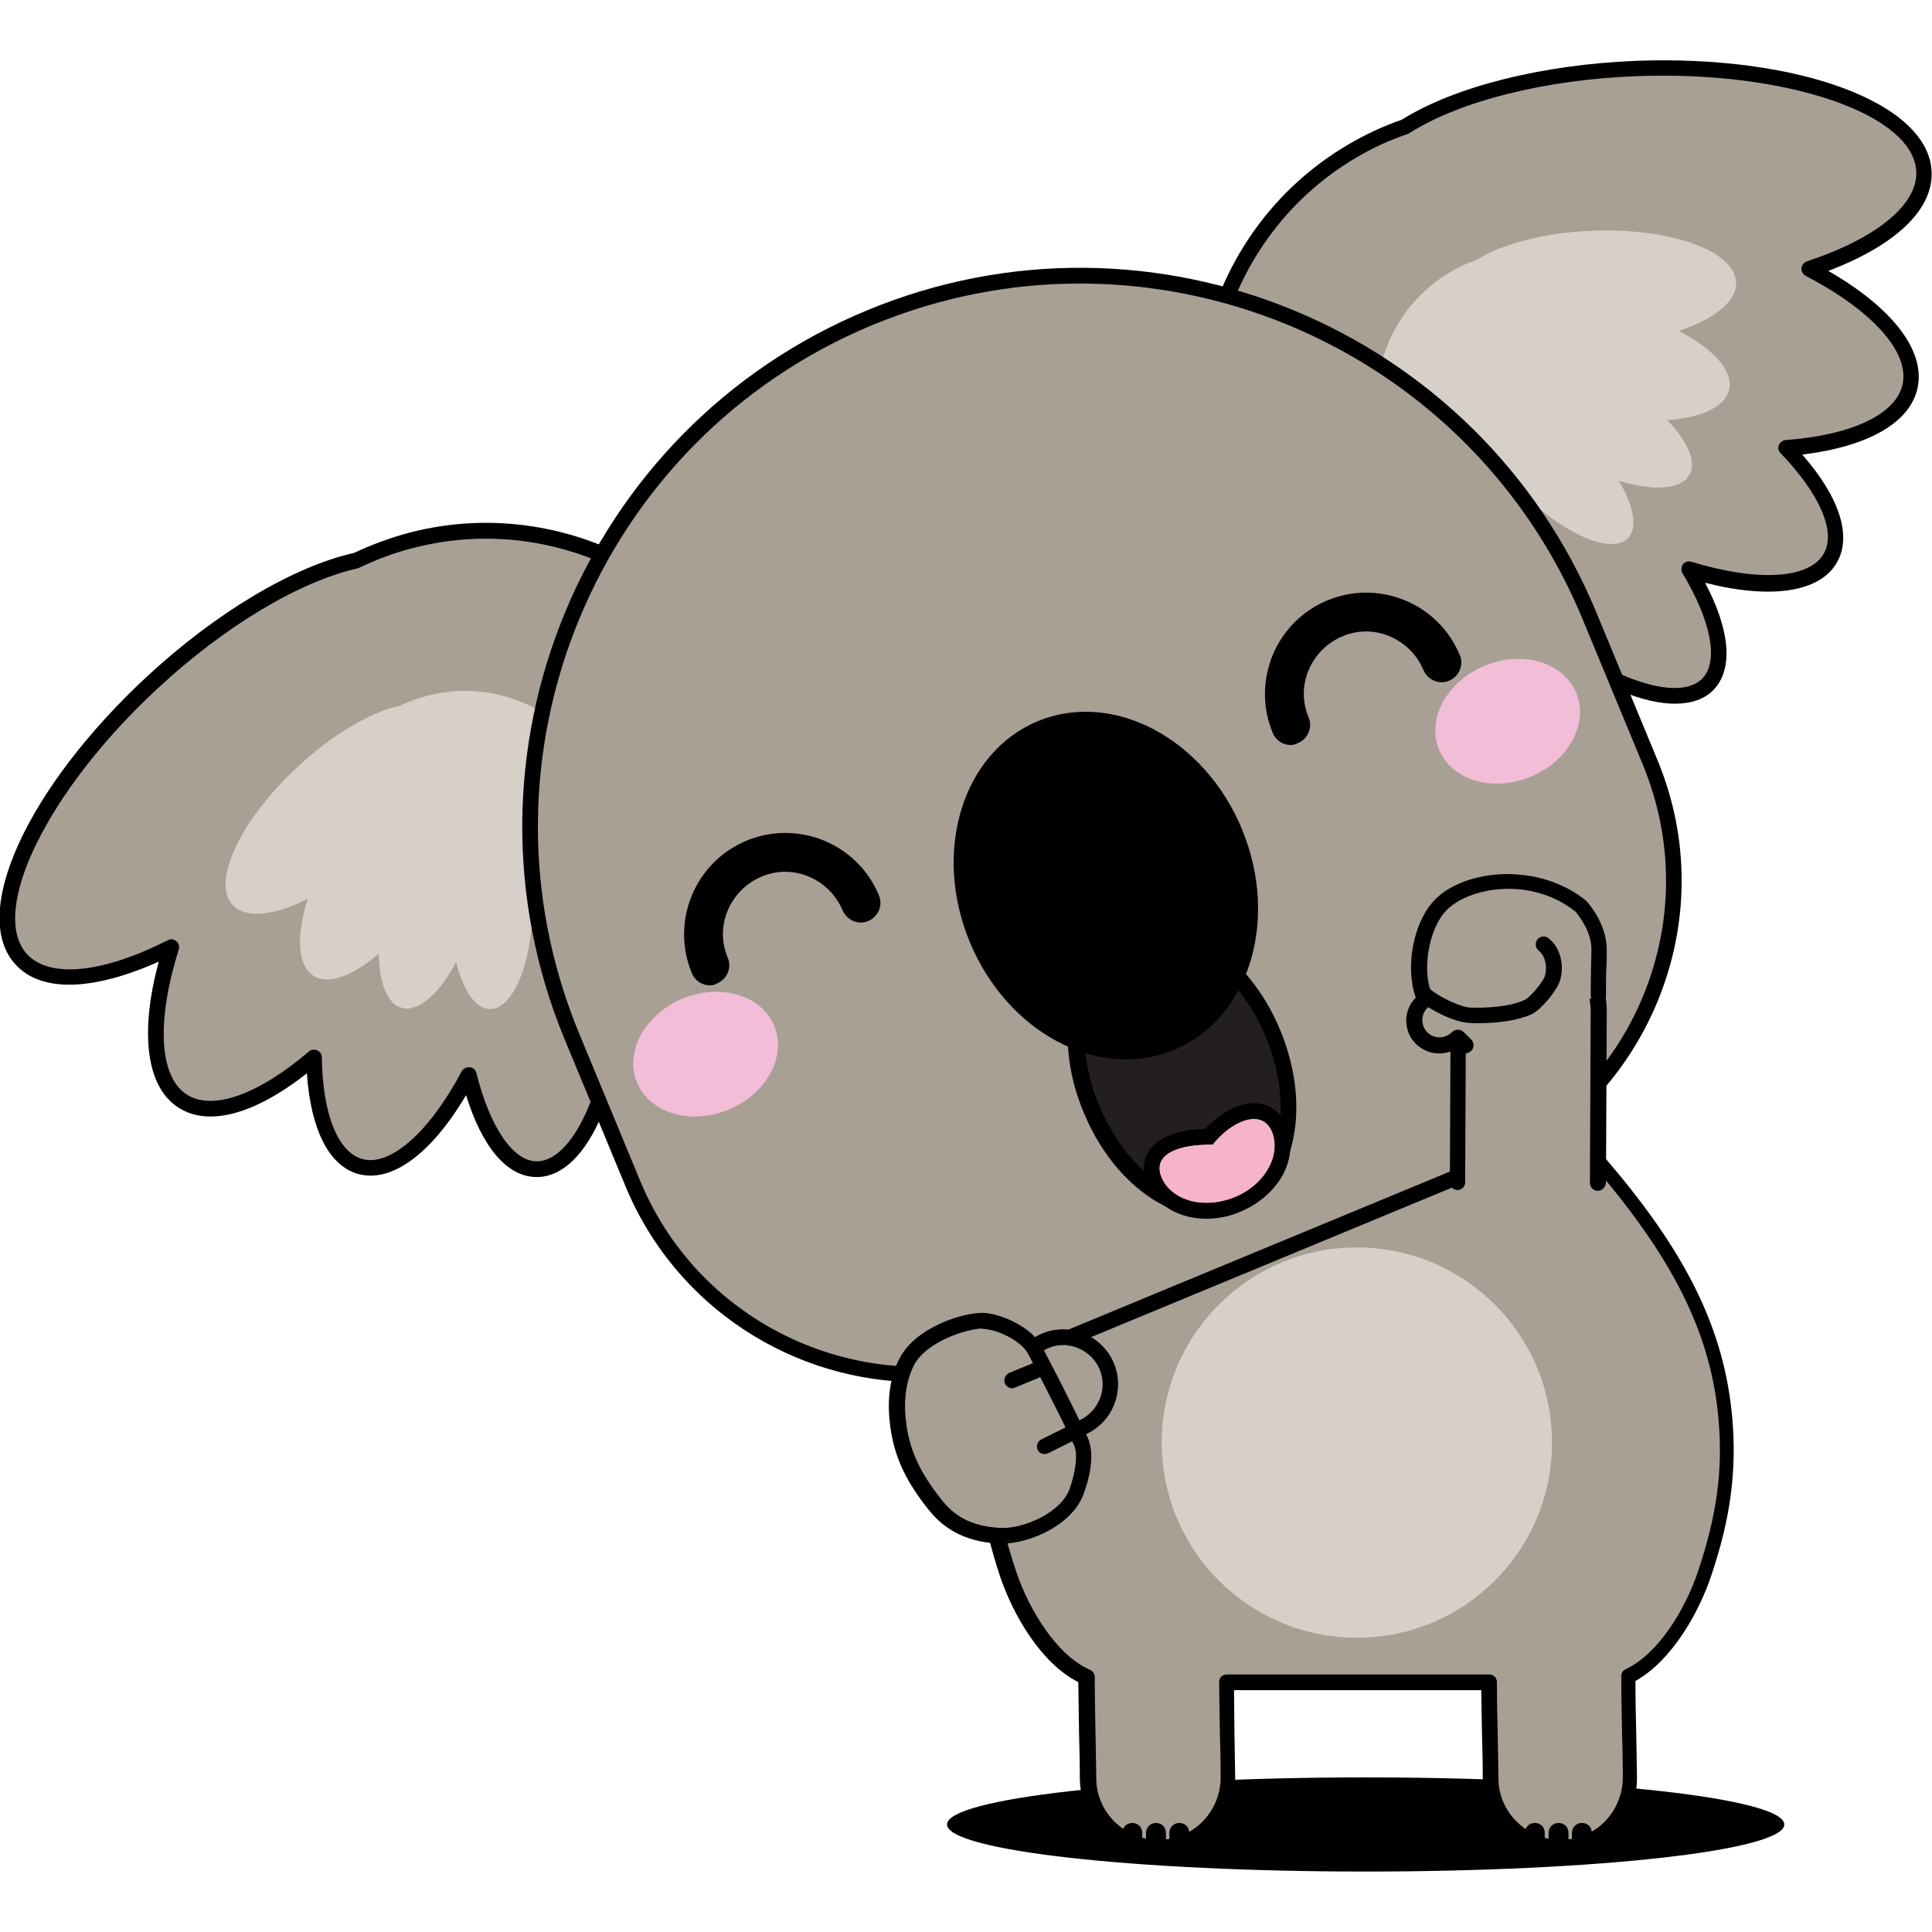 <svg xmlns="http://www.w3.org/2000/svg" version="1.1" xmlns:xlink="http://www.w3.org/1999/xlink" width="512" height="512" x="0" y="0" viewBox="0 0 504.9 473.3" style="enable-background:new 0 0 512 512" xml:space="preserve" class=""><g><linearGradient id="a" x1="1811.636" x2="1845.285" y1="1441.828" y2="1441.828" gradientTransform="matrix(.858 -.36 -.387 -.922 -690.191 2276.968)" gradientUnits="userSpaceOnUse"><stop offset=".139" stop-color="#f6b4c8"></stop><stop offset=".289" stop-color="#f6b4c8"></stop></linearGradient><path d="M466.3 461c0 6.8-49 12.3-109.4 12.3s-109.4-5.5-109.4-12.3 49-12.3 109.4-12.3 109.4 5.5 109.4 12.3z" opacity="1" fill="#00000030" data-original="#00000030"></path><path fill="#a8a095" d="M451.1 354.9c-2.2-24.9-13.9-44.6-31.4-65.2-14.3-16.9-28.4-36.7-32.2-61.3h-65.7c-3.8 24.6-17.9 44.4-32.2 61.3-17.5 20.6-29.2 40.3-31.4 65.2-1.3 14.8.9 27.1 5.5 40.8 3.8 11.2 11.5 23 20.5 26.9 0 5.2.1 9.9.2 14.9.1 3.7.1 7.5.2 11.7.1 10.1 8.3 18.2 18.4 18.1 2.7 0 5.3-.6 7.6-1.7 6.2-2.9 10.5-9.3 10.4-16.7 0-4.3-.1-8.2-.2-12-.1-4.4-.1-8.6-.2-12.9h68.7c0 4.7.1 9 .2 13.5.1 3.7.1 7.5.2 11.7.1 10.1 8.3 18.2 18.4 18.1 2.7 0 5.3-.6 7.6-1.7 6.2-2.9 10.5-9.3 10.4-16.7 0-4.3-.1-8.2-.2-12-.1-5-.2-9.6-.2-14.5 8.7-4.1 16.2-15.6 19.9-26.6 4.5-13.8 6.8-26.1 5.5-40.9z" opacity="1" data-original="#a8a095"></path><path d="M407.8 469.2c-5.3 0-10.4-2.1-14.2-5.8-3.9-3.8-6-8.9-6.1-14.3 0-4.2-.1-8-.2-11.7-.1-3.5-.1-7.5-.2-11.5h-64.6c0 3.8.1 7.5.1 10.9.1 3.7.1 7.7.2 12 .1 7.9-4.5 15.2-11.6 18.5-2.7 1.3-5.5 1.9-8.5 1.9-5.4.1-10.5-2-14.4-5.8s-6-8.9-6.1-14.3c0-4.2-.1-8-.2-11.7-.1-4.3-.1-8.8-.2-13.6-9.9-5-17.1-17.8-20.4-27.5-5.1-15.4-6.8-27.8-5.6-41.6 2-22.5 11.5-42.3 31.9-66.3 13.6-16 27.9-35.6 31.7-60.3.2-1 1-1.7 2-1.7h65.7c1 0 1.9.7 2 1.7 3.8 24.6 18.2 44.3 31.7 60.3 20.4 24 29.9 43.8 31.9 66.3 1.2 13.8-.4 26.3-5.6 41.6-3.2 9.4-10.2 21.9-19.7 27.2 0 4.5.1 9 .2 13.3.1 3.7.1 7.7.2 12 .1 7.9-4.5 15.2-11.6 18.5-2.7 1.3-5.5 1.9-8.5 1.9h.1zm-87.3-47.4h68.7c1.1 0 2 .9 2 2 0 4.8.1 9.4.2 13.5.1 3.7.1 7.5.2 11.7 0 4.3 1.8 8.4 4.9 11.4s7.2 4.7 11.5 4.6c2.4 0 4.6-.5 6.8-1.5 5.7-2.7 9.3-8.5 9.3-14.8 0-4.3-.1-8.2-.2-11.9-.1-4.7-.2-9.6-.2-14.6 0-.8.5-1.5 1.2-1.8 8.5-4 15.5-15.6 18.8-25.4 5-14.8 6.6-26.7 5.4-40-1.9-21.6-11.2-40.7-30.9-64.1-13.6-16-28-35.7-32.4-60.6h-62.3c-4.3 24.8-18.8 44.5-32.4 60.6-19.8 23.3-29 42.5-30.9 64.1-1.2 13.2.4 25.2 5.4 40 3.4 10.1 10.7 21.9 19.3 25.6.7.3 1.2 1.1 1.2 1.9 0 5.2.1 10.1.2 14.8.1 3.7.1 7.5.2 11.7 0 4.3 1.8 8.4 4.9 11.4s7.2 4.7 11.5 4.6c2.4 0 4.6-.5 6.8-1.5 5.7-2.7 9.3-8.5 9.3-14.8 0-4.3-.1-8.2-.2-11.9-.1-4-.1-8.5-.2-13 0-.5.2-1.1.6-1.5.3-.2.8-.5 1.3-.5z" fill="#000000" opacity="1" data-original="#000000"></path><circle cx="354.6" cy="361.2" r="51" fill="#d7d0c8" opacity="1" data-original="#d7d0c8"></circle><path d="M302.1 469.8c-1.4 0-2.6-1.1-2.6-2.6v-4c0-1.4 1.1-2.6 2.6-2.6s2.6 1.1 2.6 2.6v4c-.1 1.4-1.2 2.6-2.6 2.6zM295.9 469.8c-1.4 0-2.6-1.1-2.6-2.6v-4c0-1.4 1.1-2.6 2.6-2.6s2.6 1.1 2.6 2.6v4c0 1.4-1.2 2.6-2.6 2.6zM308.2 469.8c-1.4 0-2.6-1.1-2.6-2.6v-4c0-1.4 1.1-2.6 2.6-2.6s2.6 1.1 2.6 2.6v4c0 1.4-1.1 2.6-2.6 2.6zM407.3 469.8c-1.4 0-2.6-1.1-2.6-2.6v-4c0-1.4 1.1-2.6 2.6-2.6s2.6 1.1 2.6 2.6v4c-.1 1.4-1.2 2.6-2.6 2.6zM401.1 469.8c-1.4 0-2.6-1.1-2.6-2.6v-4c0-1.4 1.1-2.6 2.6-2.6s2.6 1.1 2.6 2.6v4c-.1 1.4-1.2 2.6-2.6 2.6zM413.4 469.8c-1.4 0-2.6-1.1-2.6-2.6v-4c0-1.4 1.1-2.6 2.6-2.6s2.6 1.1 2.6 2.6v4c0 1.4-1.2 2.6-2.6 2.6z" fill="#000000" opacity="1" data-original="#000000"></path><path fill="#a8a095" d="M107.6 125.6c-5 1.3-9.8 3.1-14.3 5.3-15.1 3.4-34.9 14.8-53.5 32-30 27.7-45.3 60.1-34.1 72.2 6.8 7.3 21.8 5.5 39.2-3.2-6.1 19.2-5.5 34.9 3 40.3 7.9 5 20.7.1 34.2-11.5.3 15.3 4.5 26.4 12.1 28.5 8.7 2.4 19.5-7.5 28.3-24 3.6 14.7 10.1 24.5 17.7 24.7 11.9.2 22-23.6 22.5-53.2.1-4 0-7.8-.3-11.5 29.2-4.4 51-8.3 42.6-40.6-11.3-43.7-54.9-70-97.4-59z" opacity="1" data-original="#a8a095"></path><path d="M140.3 291.8h-.2c-7.6-.1-14.1-7.8-18.3-21.4-9.1 15.4-19.5 23-28.2 20.6-7.6-2.1-12.4-11.6-13.4-26.3-13.6 10.7-25.6 14-33.5 9-8.4-5.3-10.3-19.4-5.2-38.2-17.2 7.7-30.7 8.1-37.4.8-12.2-13.1 2.9-46.1 34.2-75.2 18-16.7 38.2-28.8 54.2-32.4 4.7-2.2 9.6-4 14.5-5.3 43.5-11.3 88.4 15.8 99.9 60.3 3 11.6 2.4 20.3-1.9 26.8-7.1 10.7-23.2 13.5-40.6 16.1.2 3.3.3 6.6.2 9.8-.2 14.6-2.8 28.3-7.1 38.6-4.4 10.9-10.6 16.8-17.2 16.8zm-17.8-28.7h.3c.8.1 1.5.7 1.7 1.5 3.5 14.1 9.5 23 15.7 23.1 4.8.1 9.8-5.1 13.6-14.2 4.1-9.8 6.6-23 6.8-37 .1-3.8 0-7.6-.3-11.4-.1-1.1.7-2 1.7-2.2 17.1-2.6 33.3-5 39.6-14.6 3.6-5.4 4-13.1 1.3-23.5-11-42.4-53.6-68.1-94.9-57.4-4.8 1.2-9.5 3-14 5.1-.1.1-.3.1-.4.2-15.3 3.4-35 15.2-52.5 31.5-28.7 26.6-44.2 58.3-34 69.4 5.9 6.3 19.6 5 36.8-3.7.7-.4 1.6-.3 2.2.3.6.5.9 1.4.6 2.2-5.9 18.8-5.1 33.3 2.2 37.9 6.7 4.2 18.6 0 31.8-11.3.6-.5 1.4-.6 2.2-.3.7.3 1.2 1 1.2 1.8.2 14.9 4.2 24.8 10.6 26.6 7.3 2 17.5-7 26-23 .4-.6 1.1-1 1.8-1z" fill="#000000" opacity="1" data-original="#000000"></path><path fill="#d7d0c8" d="M111.7 166c-2.5.7-4.9 1.5-7.2 2.6-7.6 1.7-17.5 7.4-26.7 16-15 13.9-22.6 30.1-17 36.1 3.4 3.7 10.9 2.8 19.6-1.6-3 9.6-2.7 17.4 1.5 20.1 3.9 2.5 10.4 0 17.1-5.8.1 7.7 2.2 13.2 6 14.2 4.3 1.2 9.8-3.7 14.2-12 1.8 7.4 5.1 12.3 8.8 12.3 6 .1 11-11.8 11.2-26.6 0-2 0-3.9-.2-5.8 14.6-2.2 25.5-4.1 21.3-20.3-5.5-21.5-27.3-34.7-48.6-29.2z" opacity="1" data-original="#d7d0c8"></path><path fill="#a8a095" d="M353.3 23.8c4.5-2.6 9.1-4.8 13.9-6.4 13.1-8.3 35.2-14.2 60.4-15.2 40.9-1.6 74.6 10.5 75.2 27 .4 10-11.5 19.3-30 25.4 17.9 9.3 28.5 20.8 26.3 30.6-2 9.1-14.6 14.7-32.3 16.1 10.7 11 15.5 21.8 11.6 28.7-4.4 7.8-19.1 8.5-37 3 7.9 13 10.2 24.5 4.9 29.9-8.3 8.6-32.3-1.2-53.5-21.7-2.8-2.8-5.5-5.6-7.9-8.4-23.7 17.5-41.9 30.2-58.8 1.5-22.8-38.8-10.6-88.2 27.2-110.5z" opacity="1" data-original="#a8a095"></path><path d="M437.7 168.1c-4 0-8.7-1.1-13.9-3.2-10.4-4.2-21.8-12.1-32.3-22.2-2.4-2.3-4.6-4.7-6.8-7.1-14.1 10.4-27.5 19.9-40.1 17.3-7.6-1.5-14.2-7.3-20.2-17.6C301 95.7 313.5 44.8 352.3 22c4.4-2.6 9.1-4.8 14-6.5C380.2 6.8 403 1.1 427.5.1c42.7-1.6 76.6 11.1 77.3 29 .4 9.9-9.4 19.2-27 25.9 16.9 9.7 25.5 21 23.3 30.7-2 9-12.9 15.2-30.1 17.3 9.7 11.1 13 21.2 9.1 28.1-4.4 7.9-17.2 9.8-34.5 5.4 6.6 12.5 7.4 22.6 2.2 28-2.3 2.4-5.8 3.6-10.1 3.6zm-52.8-37.3c.6 0 1.1.2 1.5.7 2.5 2.8 5.1 5.6 7.8 8.2 10.1 9.8 21.1 17.4 31 21.4 9.2 3.7 16.3 3.9 19.7.4 4.3-4.5 2.3-15-5.2-27.5-.4-.7-.4-1.6.1-2.3s1.4-.9 2.2-.7c17.3 5.3 30.9 4.5 34.6-2.1 3.3-5.7-1-15.6-11.3-26.3-.6-.6-.7-1.4-.4-2.1s1-1.3 1.8-1.3c17.4-1.3 28.8-6.8 30.5-14.5 1.9-8.4-7.8-19.3-25.3-28.4-.7-.4-1.2-1.2-1.1-2s.6-1.5 1.4-1.8c18.2-6 28.9-14.8 28.6-23.4-.6-15.1-34-26.5-73.1-25-23.9.9-46.2 6.5-59.4 14.9-.1.1-.3.2-.4.2-4.7 1.6-9.3 3.7-13.5 6.2-36.8 21.7-48.7 70-26.5 107.7 5.4 9.2 11.2 14.4 17.5 15.7 11.2 2.3 24.4-7.4 38.3-17.7.4-.2.8-.3 1.2-.3z" fill="#000000" opacity="1" data-original="#000000"></path><path fill="#d7d0c8" d="M379 55.3c2.2-1.3 4.6-2.4 6.9-3.2 6.5-4.1 17.6-7.1 30.2-7.6 20.5-.8 37.3 5.3 37.6 13.5.2 5-5.7 9.6-15 12.7 9 4.6 14.3 10.4 13.2 15.3-1 4.5-7.3 7.4-16.2 8 5.3 5.5 7.8 10.9 5.8 14.3-2.2 3.9-9.5 4.3-18.5 1.5 3.9 6.5 5.1 12.2 2.5 15-4.1 4.3-16.1-.6-26.8-10.9-1.4-1.4-2.7-2.8-4-4.2-11.9 8.8-21 15.1-29.4.7-11.3-19.2-5.2-44 13.7-55.1z" opacity="1" data-original="#d7d0c8"></path><path fill="#a8a095" d="m387.5 288.9-116.6 48.3c-41.2 17.1-88.5-2.5-105.5-43.7l-15.9-38.4c-30.4-73.4 4.5-157.6 77.9-188 73.4-30.4 157.6 4.5 188 77.9l15.9 38.4c17 41.2-2.6 88.5-43.8 105.5z" opacity="1" data-original="#a8a095"></path><path d="M240.1 345.4c-32.5 0-63.4-19.3-76.6-51.1l-15.9-38.4c-30.8-74.3 4.6-159.8 79-190.6 74.3-30.8 159.8 4.6 190.6 79l15.9 38.4c8.5 20.4 8.5 42.9 0 63.4-8.5 20.4-24.4 36.4-44.8 44.8l-116.6 48.3c-10.3 4.2-21 6.2-31.6 6.2zm42.1-287.1c-18.1 0-36.4 3.5-54.1 10.8-72.2 29.9-106.7 113-76.7 185.3l15.9 38.4c16.6 40.1 62.8 59.2 102.9 42.6l116.6-48.3.8 1.9-.8-1.9c19.4-8 34.6-23.2 42.6-42.6s8-40.8 0-60.3l-15.9-38.4c-22.7-54.6-75.6-87.5-131.3-87.5z" fill="#000000" opacity="1" data-original="#000000"></path><ellipse cx="184.3" cy="259.7" fill="#f1bdd7" rx="19.4" ry="15.7" transform="rotate(-22.48 184.317 259.431)" opacity="1" data-original="#f1bdd7"></ellipse><ellipse cx="393.9" cy="172.8" fill="#f1bdd7" rx="19.4" ry="15.7" transform="rotate(-22.48 393.694 172.49)" opacity="1" data-original="#f1bdd7"></ellipse><path d="M185.5 241.7c-2 0-3.9-1.2-4.7-3.2-2.7-6.5-2.7-13.7 0-20.3 2.7-6.5 7.8-11.6 14.3-14.3s13.7-2.7 20.3 0c6.5 2.7 11.6 7.8 14.3 14.3 1.1 2.6-.2 5.6-2.8 6.7s-5.6-.2-6.7-2.8c-1.7-4-4.8-7.1-8.8-8.8s-8.4-1.7-12.4 0-7.1 4.8-8.8 8.8-1.7 8.4 0 12.4c1.1 2.6-.2 5.6-2.8 6.7-.6.4-1.3.5-1.9.5zM337.3 178.9c-2 0-3.9-1.2-4.7-3.2-2.7-6.5-2.7-13.7 0-20.3 2.7-6.5 7.8-11.6 14.3-14.3s13.7-2.7 20.3 0c6.5 2.7 11.6 7.8 14.3 14.3 1.1 2.6-.2 5.6-2.8 6.7s-5.6-.2-6.7-2.8c-1.7-4-4.8-7.1-8.8-8.8s-8.4-1.7-12.4 0-7.1 4.8-8.8 8.8-1.7 8.4 0 12.4c1.1 2.6-.2 5.6-2.8 6.7-.6.3-1.2.5-1.9.5z" fill="#000000" opacity="1" data-original="#000000"></path><path fill="#231f20" d="M312.7 239.4c-6.6 2.7-14.1-.4-16.9-7 2.7 6.6-.4 14.2-7 16.9-2.4 1-4.9 1.2-7.3.8-.8 7.3.3 15.7 3.7 23.9 7.9 19.1 25 30.2 38.1 24.8s17.3-25.3 9.4-44.5c-3.4-8.2-8.5-15-14.3-19.6-1.4 2.1-3.3 3.7-5.7 4.7z" opacity="1" data-original="#231f20"></path><path d="M316.2 302.4c-4.9 0-10.1-1.7-15.1-4.9-7.6-4.9-13.9-12.9-17.9-22.6-3.5-8.3-4.8-17-3.9-25 .1-.6.4-1.1.9-1.5s1.1-.5 1.7-.4c2.1.4 4.2.2 6.1-.6 5.5-2.3 8.1-8.6 5.8-14.1-.1-.3-.2-.5-.2-.8 0-.8.5-1.7 1.3-2 1.1-.5 2.4.1 2.8 1.2 1.1 2.7 3.2 4.7 5.8 5.8 2.7 1.1 5.6 1.1 8.2 0 1.9-.8 3.6-2.1 4.8-3.9.3-.5.9-.8 1.5-.9s1.2.1 1.7.4c6.3 5 11.5 12.1 14.9 20.4 4 9.7 5.2 19.8 3.3 28.6-1.9 9.1-6.8 15.7-13.9 18.6-2.4 1.2-5 1.7-7.8 1.7zm-32.7-49.9c-.4 6.6.9 13.9 3.8 20.7 3.7 8.9 9.5 16.2 16.3 20.6 6.6 4.3 13.3 5.4 19 3 5.7-2.3 9.7-7.9 11.3-15.5 1.7-8 .6-17.2-3.1-26.1-2.8-6.8-7-12.9-12-17.3-1.5 1.5-3.2 2.8-5.2 3.6-5.1 2.1-10.6 1.2-14.7-1.8-.8 5.1-4.1 9.6-9.1 11.7-2.1.7-4.2 1.1-6.3 1.1z" fill="#000000" opacity="1" data-original="#000000"></path><path fill="#231f20" d="M294.6 229.5s0 .1 0 0c.4.9.8 1.9 1.2 2.9-.4-1-.8-1.9-1.2-2.9z" opacity="1" data-original="#231f20"></path><path d="M295.8 234.6c-.8 0-1.7-.5-2-1.3-.4-1-.8-2-1.2-2.9-.2-.5-.2-1.1 0-1.7.2-.5.6-.9 1-1.1h.4c1.1-.3 2.2.2 2.7 1.2.4.9.8 1.9 1.2 2.9.1.3.2.5.2.8 0 .8-.5 1.7-1.3 2-.4.1-.7.1-1 .1z" fill="#000000" opacity="1" data-original="#000000"></path><path d="M283.9 252.4c-1.9 0-3.9-.4-5.7-1.1-3.7-1.5-6.6-4.4-8.1-8.1-.4-1 .1-2.2 1.1-2.7 1-.4 2.2.1 2.7 1.1 1.1 2.7 3.2 4.8 5.9 5.9s5.6 1.1 8.3 0 4.8-3.2 5.9-5.9 1.1-5.6 0-8.3c-1.1-2.6-2.1-5-3-6.9-2.3-5.2-2.4-5.5-2-6.6.2-.5.6-.9 1.1-1.1 1-.4 2.2.1 2.7 1.1.1.2.1.5.2.7.2.7 1 2.5 1.8 4.3.8 1.9 1.9 4.4 3 7 1.5 3.7 1.5 7.8 0 11.5s-4.4 6.6-8.1 8.1c-1.9.6-3.9 1-5.8 1zm8.2-30.2c-.1.1-.3.2-.4.3.1-.2.3-.2.4-.3z" fill="#000000" opacity="1" data-original="#000000"></path><path d="M307.8 242.5c-1.9 0-3.9-.4-5.7-1.1-3.7-1.5-6.6-4.4-8.1-8.1-1.1-2.6-2.1-5.1-2.8-7.1-.7-1.8-1.4-3.6-1.7-4.3-.2-.2-.3-.4-.4-.6-.4-1 .1-2.2 1.1-2.7.5-.2 1.1-.2 1.6 0 1 .4 1.1.7 3.2 6 .8 2 1.7 4.4 2.8 7 1.1 2.7 3.2 4.8 5.9 5.9s5.6 1.1 8.3 0 4.8-3.2 5.9-5.9 1.1-5.6 0-8.3c-.4-1 .1-2.2 1.1-2.7 1-.4 2.2.1 2.7 1.1 1.5 3.7 1.5 7.8 0 11.5s-4.4 6.6-8.1 8.1c-2 .8-3.9 1.2-5.8 1.2zm-16.1-20.1c-.2.1-.3.1-.5.1.1 0 .3 0 .5-.1z" fill="#000000" opacity="1" data-original="#000000"></path><path fill="url(#a)" d="M332.4 279.8c2.6 6.2-1.7 14-9.7 17.3s-16.5 1-19.2-5.2c-2.6-6.2 4.8-8.8 13.4-8.6 4.7-6.1 12.9-9.7 15.5-3.5z" opacity="1" data-original="url(#a)"></path><path d="M327.7 276.6c2 0 3.7 1 4.7 3.2 2.6 6.2-1.7 14-9.7 17.3-2.5 1-5 1.5-7.4 1.5-5.3 0-10-2.4-11.8-6.7-2.5-6 4.3-8.6 12.5-8.6h.9c3-3.8 7.3-6.7 10.8-6.7zm0-4.1c-4.1 0-9 2.6-12.7 6.7-4.6.1-11.6 1.1-14.7 5.7-1.6 2.5-1.8 5.5-.5 8.6 2.4 5.7 8.3 9.2 15.5 9.2 3 0 6.1-.6 9-1.9 4.7-2 8.5-5.3 10.8-9.3 2.4-4.3 2.8-9.2 1.1-13.3-1.6-3.6-4.7-5.7-8.5-5.7z" fill="#000000" opacity="1" data-original="#000000"></path><path fill="#a8a095" d="m417.5 293.4.2-44.9c0-10.1-8.1-18.4-18.2-18.4s-18.4 8.1-18.4 18.2l-.2 44.9z" opacity="1" data-original="#a8a095"></path><path d="M417.5 295.4c-1.1 0-2-.9-2-2.1l.2-44.9c0-4.3-1.7-8.4-4.7-11.5-3.1-3.1-7.1-4.8-11.5-4.8h-.1c-4.3 0-8.4 1.7-11.5 4.7-3.1 3.1-4.8 7.1-4.8 11.5l-.2 44.9c0 1.1-.9 2-2 2s-2-.9-2-2.1l.2-44.9c.1-11.2 9.2-20.3 20.4-20.3h.1c5.4 0 10.5 2.2 14.4 6 3.8 3.9 5.9 9 5.9 14.4l-.2 44.9c-.1 1.3-1 2.2-2.2 2.2z" fill="#000000" opacity="1" data-original="#000000"></path><path fill="#a8a095" d="m382.9 257.5-2-2c-1.2 1.2-2.9 2-4.7 2-3.6 0-6.5-3-6.5-6.6 0-2.3 1.2-4.3 2.9-5.4-3.2-6.8-1.6-19.2 4.1-24.8 7.2-7.1 24.7-9.1 36.6.5 0 0 4.8 5.1 4.8 11.3 0 4.2-.2 5.7-.2 11.8z" opacity="1" data-original="#a8a095"></path><path d="M382.9 259.5c-.5 0-1.1-.2-1.5-.6l-.7-.7c-1.4.9-3 1.3-4.6 1.3-2.3 0-4.4-.9-6.1-2.5-1.6-1.6-2.5-3.8-2.5-6.1s.9-4.4 2.5-6c-2.9-8-.6-20 5.1-25.7 8.1-8 27-9.6 39.3.3l.2.2c.2.2 5.3 5.7 5.3 12.7 0 2 0 3.3-.1 4.8-.1 1.7-.1 3.7-.1 7 0 1.1-.9 2-2 2s-2-.9-2-2c0-3.4.1-5.4.1-7.2 0-1.5.1-2.8.1-4.7 0-4.9-3.6-9.1-4.1-9.8-11.6-9.3-27.7-6.5-33.7-.5-4.8 4.8-6.7 16.2-3.7 22.5.4.9.1 2-.7 2.6-1.3.8-2 2.2-2 3.7 0 2.5 2 4.5 4.5 4.5 1.2 0 2.4-.5 3.3-1.4.4-.4.9-.6 1.5-.6.5 0 1.1.2 1.5.6l2 2c.8.8.8 2.1 0 2.9-.6.5-1.1.7-1.6.7z" fill="#000000" opacity="1" data-original="#000000"></path><path fill="#a8a095" d="M403.3 231c2.8 2.3 3.1 6.5 2.3 9-.7 2-4.3 6.4-6.2 7.3-3.9 2-10.4 2.5-15.5 2.3-3.2-.2-9.3-3.1-11.5-5.4z" opacity="1" data-original="#a8a095"></path><path d="M386.4 251.6c-.9 0-1.8 0-2.6-.1-3.9-.2-10.4-3.5-12.9-5.9-.8-.8-.8-2.1 0-2.9s2.1-.8 2.9 0c2 1.9 7.7 4.6 10.2 4.8 4.3.2 10.7-.2 14.5-2 1.4-.7 4.6-4.5 5.2-6.1.6-1.8.5-5.1-1.6-6.8-.9-.7-1-2-.3-2.9s2-1 2.9-.3c3.5 2.8 4.1 7.8 2.9 11.3-.8 2.4-4.7 7.2-7.2 8.5-3.9 1.8-9.4 2.4-14 2.4z" fill="#000000" opacity="1" data-original="#000000"></path><circle cx="277.9" cy="346" r="12.3" fill="#a8a095" opacity="1" data-original="#a8a095"></circle><path d="M277.9 360.3c-.5 0-1.1 0-1.6-.1-7.9-.9-13.6-8-12.7-15.8.9-7.9 8-13.6 15.8-12.7 7.9.9 13.6 8 12.7 15.8-.8 7.4-7 12.8-14.2 12.8zm0-24.6c-2.3 0-4.6.8-6.4 2.3-2.1 1.7-3.5 4.2-3.8 6.9s.5 5.4 2.2 7.5 4.2 3.5 6.9 3.8 5.4-.5 7.5-2.2 3.5-4.2 3.8-6.9-.5-5.4-2.2-7.5-4.2-3.5-6.9-3.8c-.4-.1-.7-.1-1.1-.1z" fill="#000000" opacity="1" data-original="#000000"></path><path fill="#a8a095" d="M282.4 360.7c-5.2-11-12.3-24.4-12.3-24.4-2.7-4.2-9.6-7-13.3-7-4.4-.1-16 3.5-19.8 10.6-2.7 5.2-3.1 11.2-2.2 17 1.2 8.1 4.6 14.2 9.7 20.6s11.7 7.8 17 7.9c6.3.2 17.3-4.1 19.9-11.8 1.3-3.6 2.6-9.4 1-12.9z" opacity="1" data-original="#a8a095"></path><path d="M261.9 387.6h-.5c-8-.3-14.1-3.1-18.6-8.7-6.1-7.6-9-13.9-10.1-21.6-1-7.1-.2-13.2 2.5-18.3 4.2-7.9 16.3-11.8 21.7-11.7 4.1.1 11.8 3.2 14.9 8l.1.1c.1.1 7.2 13.5 12.3 24.4 2.1 4.4.4 11-.9 14.5-2.8 8.4-14.2 13.3-21.4 13.3zm-5.2-56.2c-3.8 0-14.5 3.3-17.8 9.5-2.2 4.3-2.9 9.6-2 15.8 1 6.9 3.7 12.6 9.3 19.6 3.7 4.7 8.6 6.9 15.5 7.2 5.7.2 15.7-3.9 17.9-10.4 1.3-3.8 2.3-8.8 1-11.4-4.9-10.4-11.6-23.1-12.2-24.2-2.3-3.4-8.4-6-11.5-6l-.2-.1z" fill="#000000" opacity="1" data-original="#000000"></path><path fill="#a8a095" d="m264.5 345 6.1-2.5z" opacity="1" data-original="#a8a095"></path><path d="M264.5 347c-.8 0-1.6-.5-1.9-1.3-.4-1 .1-2.2 1.1-2.7l6.1-2.5c1-.4 2.2.1 2.7 1.1.4 1-.1 2.2-1.1 2.7l-6.1 2.5c-.3.2-.5.2-.8.2z" fill="#000000" opacity="1" data-original="#000000"></path><path fill="#a8a095" d="m273 362.1 6.4-3.2z" opacity="1" data-original="#a8a095"></path><path d="M273 364.2c-.8 0-1.5-.4-1.8-1.1-.5-1-.1-2.2.9-2.7l6.4-3.2c1-.5 2.2-.1 2.7.9s.1 2.2-.9 2.7l-6.4 3.2c-.3.1-.6.2-.9.2z" fill="#000000" opacity="1" data-original="#000000"></path><ellipse cx="288.9" cy="215.7" rx="38.5" ry="46.5" transform="rotate(-22.48 288.785 215.412)" fill="#000000" opacity="1" data-original="#000000"></ellipse></g></svg>